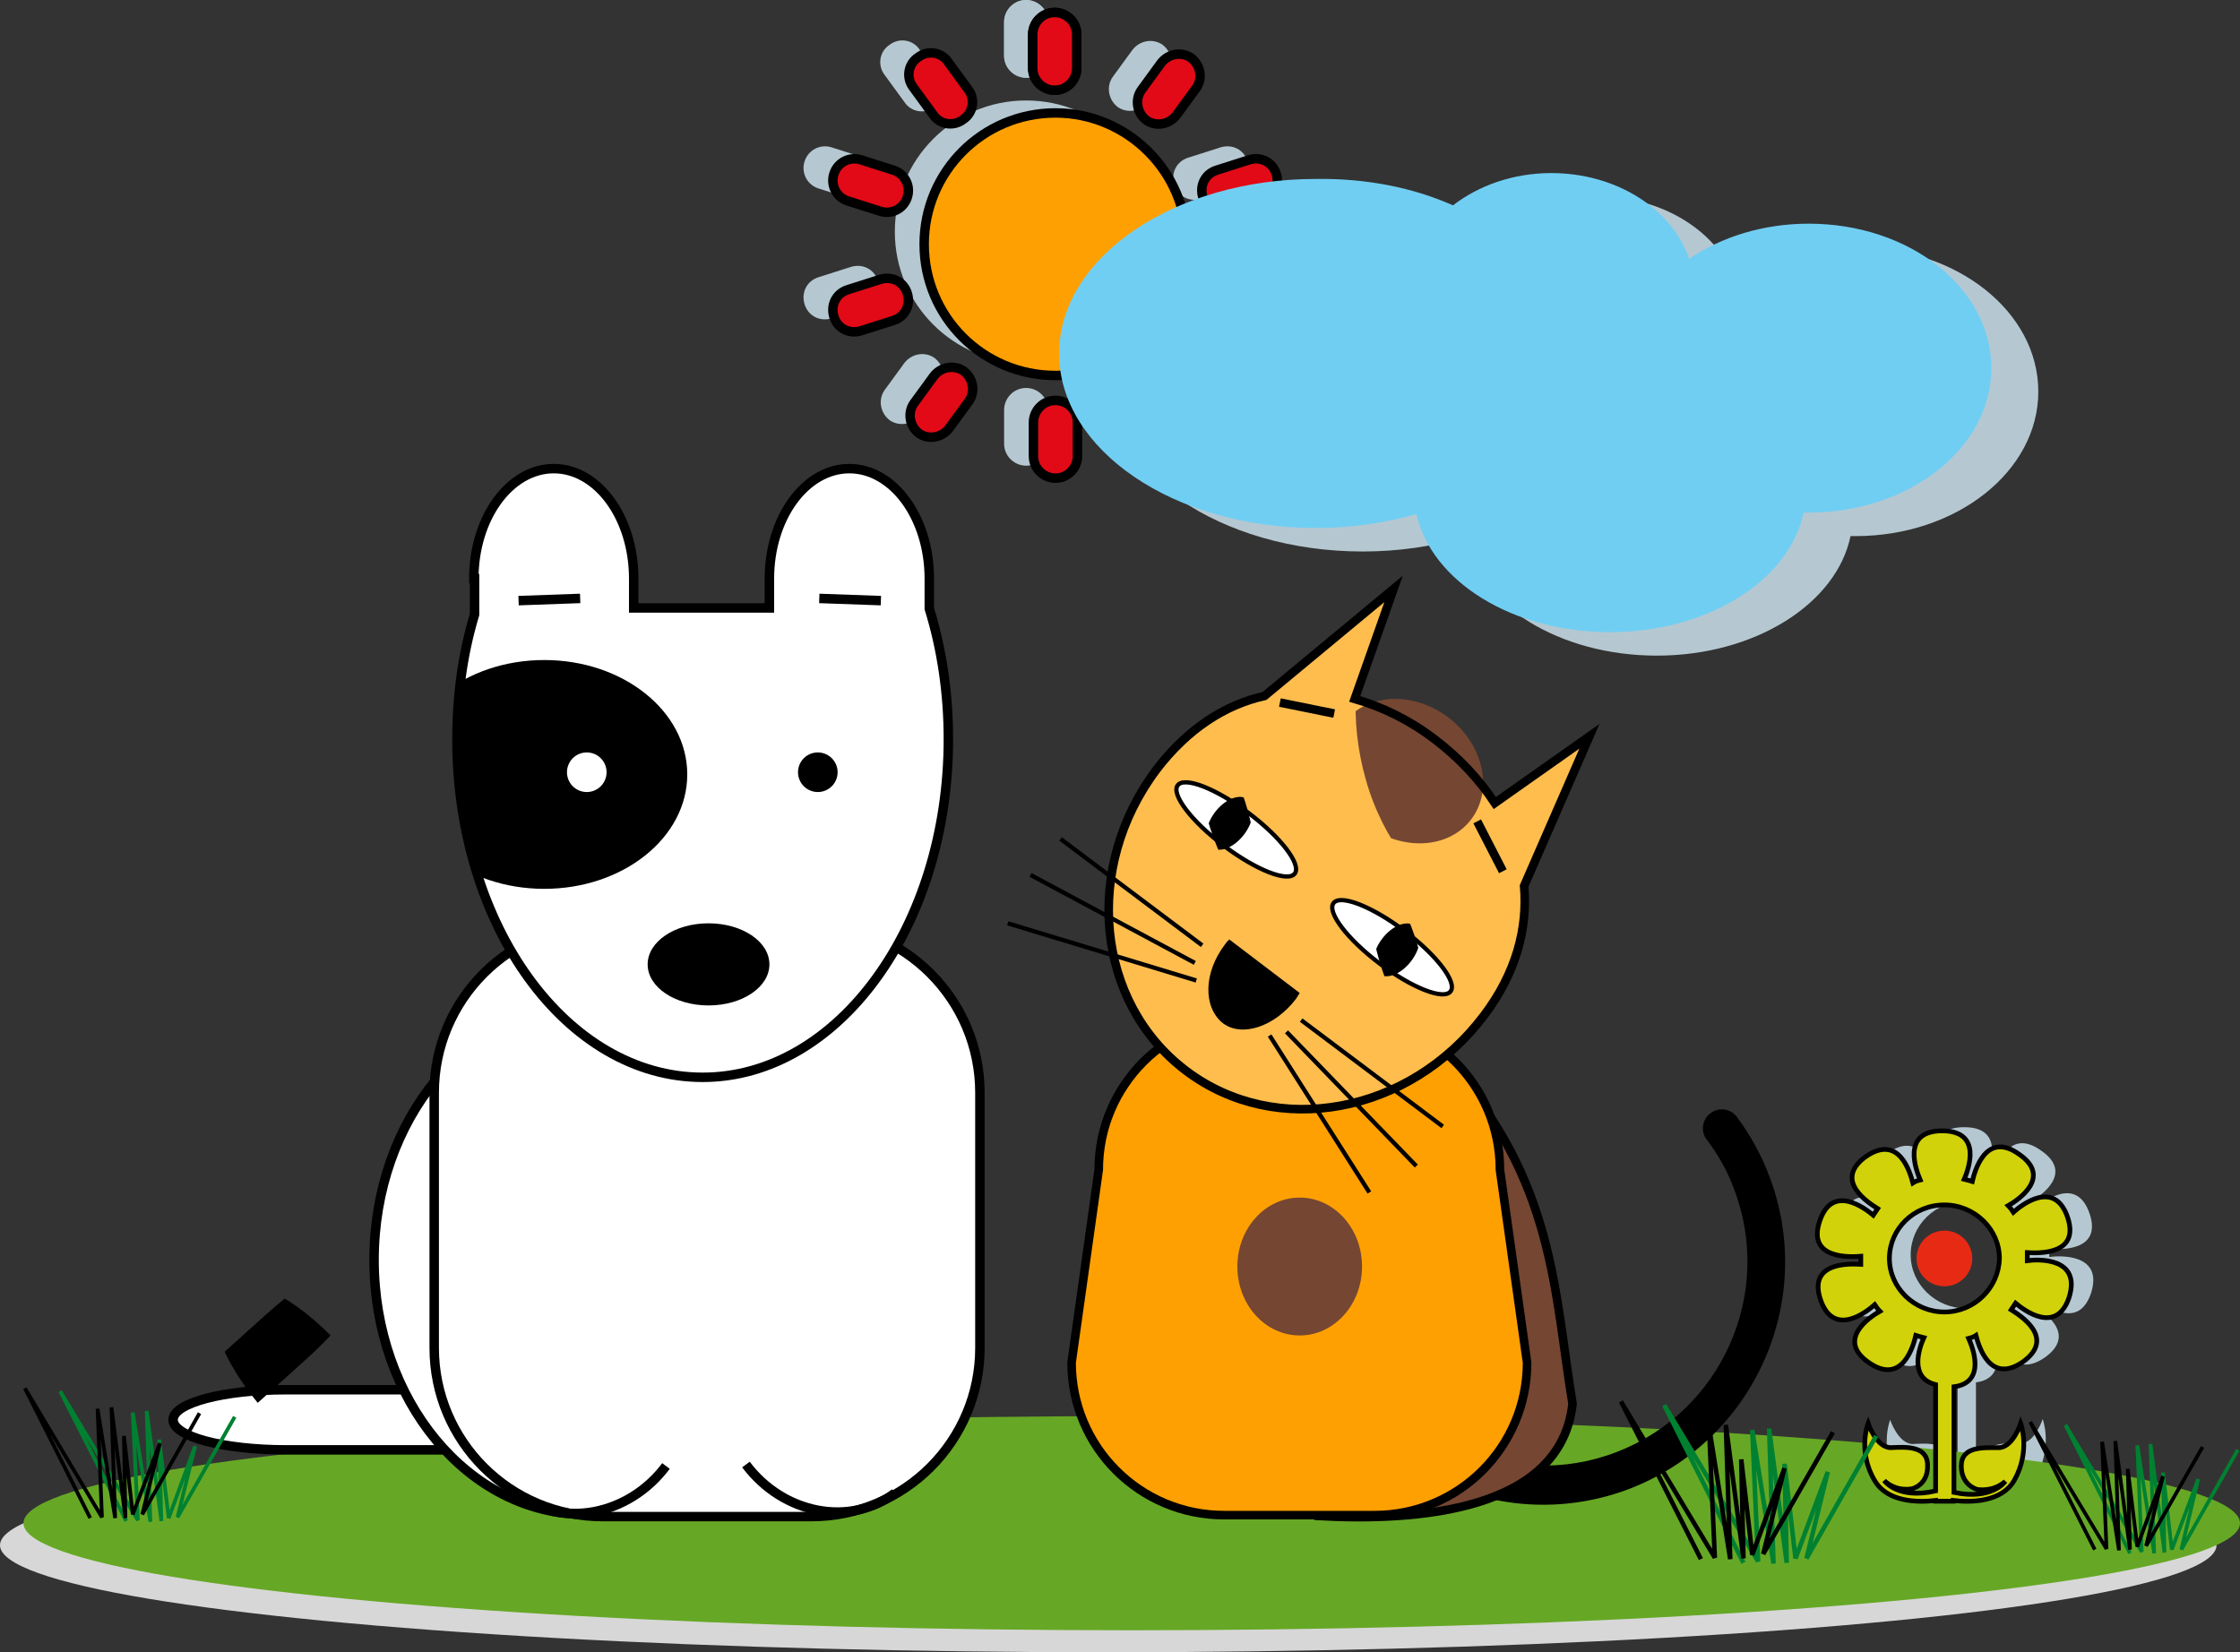 <!-- Generator: Adobe Illustrator 18.0.0, SVG Export Plug-In  -->
<svg version="1.1"
	 xmlns="http://www.w3.org/2000/svg" xmlns:xlink="http://www.w3.org/1999/xlink" xmlns:a="http://ns.adobe.com/AdobeSVGViewerExtensions/3.0/"
	 x="0px" y="0px" width="305.4px" height="225.3px" viewBox="0 0 305.4 225.3" enable-background="new 0 0 305.4 225.3"
	 xml:space="preserve">
<rect x="0" y="0" width="305.4" height="225.3" fill="#333333" stroke="none"/>
<defs>
</defs>
<g>
	<path fill="#B5C8D1" d="M268,178.4c-4.1,0-7.5-3.3-7.5-7.3c0-4,3.3-7.3,7.5-7.3c4.1,0,7.5,3.3,7.5,7.3
		C275.5,175.1,272.2,178.4,268,178.4z M279.4,171.4c0-0.1,0-0.2,0-0.3c0-0.3,0-0.5,0-0.8c1.6,0.1,7.2,0.3,5.5-4.8
		c-1.8-5.3-6.4-1.6-7.4-0.7c-0.2-0.3-0.4-0.6-0.7-0.9c1.4-0.8,6-3.9,1.5-7c-4.6-3.3-6.1,2.4-6.4,3.7c-0.3-0.1-0.7-0.2-1.1-0.3
		c0.6-1.4,2.5-6.6-3-6.6c-5.7,0-3.5,5.5-3,6.7c-0.4,0.1-0.7,0.2-1,0.4c-0.4-1.5-1.9-6.7-6.4-3.6c-4.6,3.3,0.5,6.4,1.6,7.1
		c-0.2,0.3-0.4,0.6-0.6,0.9c-1.2-1-5.6-4.3-7.3,0.8c-1.8,5.3,4.3,4.9,5.6,4.8c0,0.1,0,0.2,0,0.3c0,0.3,0,0.5,0,0.8
		c-1.6-0.1-7.2-0.3-5.5,4.8c1.8,5.3,6.4,1.6,7.4,0.7c0.2,0.3,0.4,0.6,0.7,0.9c-1.4,0.8-6,3.9-1.5,7c4.6,3.2,6.1-2.4,6.4-3.7
		c0.3,0.1,0.7,0.2,1.1,0.3c-0.6,1.3-2.1,5.5,1.6,6.4v14.5c-5.2,1.2-7-1.4-7-1.4c1.7,1.6,3.8,1.1,3.8,1.1s2.2-0.5,2.1-3.2
		c0-2.7-3-2.5-5-2.4c-2,0-3.1-3.3-3.1-3.3s-1.5,3.8,0.9,7.8c1.7,2.9,5.8,3,8.3,2.7v0.1h2.4V204c2.5,0.3,6.6,0.2,8.3-2.7
		c2.3-4,0.9-7.8,0.9-7.8s-1.1,3.4-3.1,3.3c-2,0-5-0.2-5,2.5c0,2.7,2.2,3.2,2.2,3.2s2.1,0.4,3.8-1.1c0,0-1.8,2.6-7,1.5v-14.4
		c4.5-0.6,2.5-5.5,2-6.6c0.4-0.1,0.7-0.2,1-0.4c0.4,1.5,1.9,6.7,6.4,3.6c4.6-3.3-0.5-6.4-1.6-7.1c0.2-0.3,0.4-0.6,0.6-0.9
		c1.2,1,5.6,4.3,7.3-0.8C286.8,170.9,280.8,171.2,279.4,171.4z"/>
	<path fill="#B5C8D1" d="M157.8,31.6c0,9.9-8,17.9-17.9,17.9c-9.9,0-17.9-8-17.9-17.9c0-9.9,8-17.9,17.9-17.9
		C149.8,13.7,157.8,21.7,157.8,31.6z"/>
	<path fill="#B5C8D1" d="M142.9,7.6c0,1.6-1.3,3-3,3c-1.6,0-3-1.3-3-3V3c0-1.6,1.3-3,3-3c1.6,0,3,1.3,3,3V7.6z"/>
	<path fill="#B5C8D1" d="M142.9,7.6c0,1.6-1.3,3-3,3c-1.6,0-3-1.3-3-3V3c0-1.6,1.3-3,3-3c1.6,0,3,1.3,3,3V7.6z"/>
	<path fill="#B5C8D1" d="M128.1,10.5c1,1.3,0.7,3.2-0.7,4.1c-1.3,1-3.2,0.7-4.1-0.7l-2.7-3.7c-1-1.3-0.7-3.2,0.7-4.1
		c1.3-1,3.2-0.7,4.1,0.7L128.1,10.5z"/>
	<path fill="#B5C8D1" d="M117.8,21.5c1.6,0.5,2.4,2.2,1.9,3.7c-0.5,1.6-2.2,2.4-3.7,1.9l-4.4-1.4c-1.6-0.5-2.4-2.2-1.9-3.7
		c0.5-1.6,2.2-2.4,3.7-1.9L117.8,21.5z"/>
	<path fill="#B5C8D1" d="M116,36.4c1.6-0.5,3.2,0.3,3.7,1.9c0.5,1.6-0.3,3.2-1.9,3.7l-4.4,1.4c-1.6,0.5-3.2-0.3-3.7-1.9
		c-0.5-1.6,0.3-3.2,1.9-3.7L116,36.4z"/>
	<path fill="#B5C8D1" d="M123.3,49.5c1-1.3,2.8-1.6,4.1-0.7c1.3,1,1.6,2.8,0.7,4.1l-2.7,3.7c-1,1.3-2.8,1.6-4.1,0.7
		c-1.3-1-1.6-2.8-0.7-4.1L123.3,49.5z"/>
	<path fill="#B5C8D1" d="M136.9,55.9c0-1.6,1.3-3,3-3c1.6,0,3,1.3,3,3v4.6c0,1.6-1.3,3-3,3c-1.6,0-3-1.3-3-3V55.9z"/>
	<path fill="#B5C8D1" d="M151.7,53c-1-1.3-0.7-3.2,0.7-4.1c1.3-1,3.2-0.7,4.1,0.7l2.7,3.7c1,1.3,0.7,3.2-0.7,4.1
		c-1.3,1-3.2,0.7-4.1-0.7L151.7,53z"/>
	<path fill="#B5C8D1" d="M162,42c-1.6-0.5-2.4-2.2-1.9-3.7c0.5-1.6,2.2-2.4,3.7-1.9l4.4,1.4c1.6,0.5,2.4,2.2,1.9,3.7
		c-0.5,1.6-2.2,2.4-3.7,1.9L162,42z"/>
	<path fill="#B5C8D1" d="M163.8,27.1c-1.6,0.5-3.2-0.3-3.7-1.9c-0.5-1.6,0.3-3.2,1.9-3.7l4.4-1.4c1.6-0.5,3.2,0.3,3.7,1.9
		c0.5,1.6-0.3,3.2-1.9,3.7L163.8,27.1z"/>
	<path fill="#B5C8D1" d="M156.5,13.9c-1,1.3-2.8,1.6-4.1,0.7c-1.3-1-1.6-2.8-0.7-4.1l2.7-3.7c1-1.3,2.8-1.6,4.1-0.7
		c1.3,1,1.6,2.8,0.7,4.1L156.5,13.9z"/>
	<path fill="#FFA002" d="M161.8,33.3c0,9.9-8,17.9-17.9,17.9c-9.9,0-17.9-8-17.9-17.9c0-9.9,8-17.9,17.9-17.9
		C153.7,15.4,161.8,23.4,161.8,33.3z"/>
	<path fill="none" stroke="#000000" stroke-width="1.289" stroke-miterlimit="3.864" d="M161.8,33.3c0,9.9-8,17.9-17.9,17.9
		c-9.9,0-17.9-8-17.9-17.9c0-9.9,8-17.9,17.9-17.9C153.7,15.4,161.8,23.4,161.8,33.3z"/>
	<path fill="#E20A16" d="M146.8,9.3c0,1.6-1.3,3-3,3c-1.6,0-3-1.3-3-3V4.7c0-1.6,1.3-3,3-3c1.6,0,3,1.3,3,3V9.3z"/>
	<path fill="none" stroke="#000000" stroke-width="1.289" stroke-miterlimit="3.864" d="M146.8,9.3c0,1.6-1.3,3-3,3
		c-1.6,0-3-1.3-3-3V4.7c0-1.6,1.3-3,3-3c1.6,0,3,1.3,3,3V9.3z"/>
	<path fill="#E20A16" d="M146.8,9.3c0,1.6-1.3,3-3,3c-1.6,0-3-1.3-3-3V4.7c0-1.6,1.3-3,3-3c1.6,0,3,1.3,3,3V9.3z"/>
	<path fill="none" stroke="#000000" stroke-width="1.289" stroke-miterlimit="3.864" d="M146.8,9.3c0,1.6-1.3,3-3,3
		c-1.6,0-3-1.3-3-3V4.7c0-1.6,1.3-3,3-3c1.6,0,3,1.3,3,3V9.3z"/>
	<path fill="#E20A16" d="M132,12.2c1,1.3,0.7,3.2-0.7,4.1c-1.3,1-3.2,0.7-4.1-0.7l-2.7-3.7c-1-1.3-0.7-3.2,0.7-4.1
		c1.3-1,3.2-0.7,4.1,0.7L132,12.2z"/>
	<path fill="none" stroke="#000000" stroke-width="1.289" stroke-miterlimit="3.864" d="M132,12.2c1,1.3,0.7,3.2-0.7,4.1
		c-1.3,1-3.2,0.7-4.1-0.7l-2.7-3.7c-1-1.3-0.7-3.2,0.7-4.1c1.3-1,3.2-0.7,4.1,0.7L132,12.2z"/>
	<path fill="#E20A16" d="M121.8,23.2c1.6,0.5,2.4,2.2,1.9,3.7c-0.5,1.6-2.2,2.4-3.7,1.9l-4.4-1.4c-1.6-0.5-2.4-2.2-1.9-3.7
		c0.5-1.6,2.2-2.4,3.7-1.9L121.8,23.2z"/>
	<path fill="none" stroke="#000000" stroke-width="1.289" stroke-miterlimit="3.864" d="M121.8,23.2c1.6,0.5,2.4,2.2,1.9,3.7
		c-0.5,1.6-2.2,2.4-3.7,1.9l-4.4-1.4c-1.6-0.5-2.4-2.2-1.9-3.7c0.5-1.6,2.2-2.4,3.7-1.9L121.8,23.2z"/>
	<path fill="#E20A16" d="M120,38.1c1.6-0.5,3.2,0.3,3.7,1.9c0.5,1.6-0.3,3.2-1.9,3.7l-4.4,1.4c-1.6,0.5-3.2-0.3-3.7-1.9
		c-0.5-1.6,0.3-3.2,1.9-3.7L120,38.1z"/>
	<path fill="none" stroke="#000000" stroke-width="1.289" stroke-miterlimit="3.864" d="M120,38.1c1.6-0.5,3.2,0.3,3.7,1.9
		c0.5,1.6-0.3,3.2-1.9,3.7l-4.4,1.4c-1.6,0.5-3.2-0.3-3.7-1.9c-0.5-1.6,0.3-3.2,1.9-3.7L120,38.1z"/>
	<path fill="#E20A16" d="M127.3,51.3c1-1.3,2.8-1.6,4.1-0.7c1.3,1,1.6,2.8,0.7,4.1l-2.7,3.7c-1,1.3-2.8,1.6-4.1,0.7
		c-1.3-1-1.6-2.8-0.7-4.1L127.3,51.3z"/>
	<path fill="none" stroke="#000000" stroke-width="1.289" stroke-miterlimit="3.864" d="M127.3,51.3c1-1.3,2.8-1.6,4.1-0.7
		c1.3,1,1.6,2.8,0.7,4.1l-2.7,3.7c-1,1.3-2.8,1.6-4.1,0.7c-1.3-1-1.6-2.8-0.7-4.1L127.3,51.3z"/>
	<path fill="#E20A16" d="M140.9,57.6c0-1.6,1.3-3,3-3c1.6,0,3,1.3,3,3v4.6c0,1.6-1.3,3-3,3c-1.6,0-3-1.3-3-3V57.6z"/>
	<path fill="none" stroke="#000000" stroke-width="1.289" stroke-miterlimit="3.864" d="M140.9,57.6c0-1.6,1.3-3,3-3
		c1.6,0,3,1.3,3,3v4.6c0,1.6-1.3,3-3,3c-1.6,0-3-1.3-3-3V57.6z"/>
	<path fill="#E20A16" d="M155.7,54.8c-1-1.3-0.7-3.2,0.7-4.1c1.3-1,3.2-0.7,4.1,0.7l2.7,3.7c1,1.3,0.7,3.2-0.7,4.1
		c-1.3,1-3.2,0.7-4.1-0.7L155.7,54.8z"/>
	<path fill="none" stroke="#000000" stroke-width="1.289" stroke-miterlimit="3.864" d="M155.7,54.8c-1-1.3-0.7-3.2,0.7-4.1
		c1.3-1,3.2-0.7,4.1,0.7l2.7,3.7c1,1.3,0.7,3.2-0.7,4.1c-1.3,1-3.2,0.7-4.1-0.7L155.7,54.8z"/>
	<path fill="#E20A16" d="M165.9,43.7c-1.6-0.5-2.4-2.2-1.9-3.7c0.5-1.6,2.2-2.4,3.7-1.9l4.4,1.4c1.6,0.5,2.4,2.2,1.9,3.7
		c-0.5,1.6-2.2,2.4-3.7,1.9L165.9,43.7z"/>
	<path fill="none" stroke="#000000" stroke-width="1.289" stroke-miterlimit="3.864" d="M165.9,43.7c-1.6-0.5-2.4-2.2-1.9-3.7
		c0.5-1.6,2.2-2.4,3.7-1.9l4.4,1.4c1.6,0.5,2.4,2.2,1.9,3.7c-0.5,1.6-2.2,2.4-3.7,1.9L165.9,43.7z"/>
	<path fill="#E20A16" d="M167.7,28.8c-1.6,0.5-3.2-0.3-3.7-1.9c-0.5-1.6,0.3-3.2,1.9-3.7l4.4-1.4c1.6-0.5,3.2,0.3,3.7,1.9
		c0.5,1.6-0.3,3.2-1.9,3.7L167.7,28.8z"/>
	<path fill="none" stroke="#000000" stroke-width="1.289" stroke-miterlimit="3.864" d="M167.7,28.8c-1.6,0.5-3.2-0.3-3.7-1.9
		c-0.5-1.6,0.3-3.2,1.9-3.7l4.4-1.4c1.6-0.5,3.2,0.3,3.7,1.9c0.5,1.6-0.3,3.2-1.9,3.7L167.7,28.8z"/>
	<path fill="#E20A16" d="M160.4,15.7c-1,1.3-2.8,1.6-4.1,0.7c-1.3-1-1.6-2.8-0.7-4.1l2.7-3.7c1-1.3,2.8-1.6,4.1-0.7
		c1.3,1,1.6,2.8,0.7,4.1L160.4,15.7z"/>
	<path fill="none" stroke="#000000" stroke-width="1.289" stroke-miterlimit="3.864" d="M160.4,15.7c-1,1.3-2.8,1.6-4.1,0.7
		c-1.3-1-1.6-2.8-0.7-4.1l2.7-3.7c1-1.3,2.8-1.6,4.1-0.7c1.3,1,1.6,2.8,0.7,4.1L160.4,15.7z"/>
	<ellipse fill="#D7D7D7" cx="151.1" cy="210.7" rx="151.1" ry="14.6"/>
	<ellipse fill="#66A825" cx="154.3" cy="207.7" rx="151.1" ry="14.6"/>
	<path fill="none" stroke="#000000" stroke-width="1.17" stroke-miterlimit="3.864" d="M173.8,199.4c-4.6,6.1-12.9,7.7-18.4,3.5"
		/>
	<path fill="none" stroke="#000000" stroke-width="1.17" stroke-miterlimit="3.864" d="M199.3,202.8L199.3,202.8
		c-5.5,4.2-13.8,2.6-18.4-3.5"/>
	<path fill="#D1D209" d="M265.1,178.9c-4.1,0-7.5-3.3-7.5-7.3c0-4,3.3-7.3,7.5-7.3c4.1,0,7.5,3.3,7.5,7.3
		C272.5,175.6,269.2,178.9,265.1,178.9z M276.4,171.9c0-0.1,0-0.2,0-0.3c0-0.3,0-0.5,0-0.8c1.6,0.1,7.2,0.3,5.5-4.8
		c-1.8-5.3-6.4-1.6-7.4-0.7c-0.2-0.3-0.4-0.6-0.7-0.9c1.4-0.8,6-3.9,1.5-7c-4.6-3.3-6.1,2.4-6.4,3.7c-0.3-0.1-0.7-0.2-1.1-0.3
		c0.6-1.4,2.5-6.6-3-6.6c-5.7,0-3.5,5.5-3,6.7c-0.4,0.1-0.7,0.2-1,0.4c-0.4-1.5-1.9-6.7-6.4-3.6c-4.6,3.3,0.5,6.4,1.6,7.1
		c-0.2,0.3-0.4,0.6-0.6,0.9c-1.2-1-5.6-4.3-7.3,0.8c-1.8,5.3,4.3,4.9,5.6,4.8c0,0.1,0,0.2,0,0.3c0,0.3,0,0.5,0,0.8
		c-1.6-0.1-7.2-0.3-5.5,4.8c1.8,5.3,6.4,1.6,7.4,0.7c0.2,0.3,0.4,0.6,0.7,0.9c-1.4,0.8-6,3.9-1.5,7c4.6,3.2,6.1-2.4,6.4-3.7
		c0.3,0.1,0.7,0.2,1.1,0.3c-0.6,1.3-2.1,5.5,1.6,6.4v14.5c-5.2,1.2-7-1.4-7-1.4c1.7,1.6,3.8,1.1,3.8,1.1s2.2-0.5,2.1-3.2
		c0-2.7-3-2.5-5-2.4c-2,0-3.1-3.3-3.1-3.3s-1.5,3.8,0.9,7.8c1.7,2.9,5.8,3,8.3,2.7v0.1h2.4v-0.1c2.5,0.3,6.6,0.2,8.3-2.7
		c2.3-4,0.9-7.8,0.9-7.8s-1.1,3.4-3.1,3.3c-2,0-5-0.2-5,2.5c0,2.7,2.2,3.2,2.2,3.2s2.1,0.4,3.8-1.1c0,0-1.8,2.6-7,1.5v-14.4
		c4.5-0.6,2.5-5.5,2-6.6c0.4-0.1,0.7-0.2,1-0.4c0.4,1.5,1.9,6.7,6.4,3.6c4.6-3.3-0.5-6.4-1.6-7.1c0.2-0.3,0.4-0.6,0.6-0.9
		c1.2,1,5.6,4.3,7.3-0.8C283.8,171.4,277.8,171.7,276.4,171.9z"/>
	<path fill="none" stroke="#000000" stroke-width="0.644" stroke-miterlimit="3.864" d="M265.1,178.9c-4.1,0-7.5-3.3-7.5-7.3
		c0-4,3.3-7.3,7.5-7.3c4.1,0,7.5,3.3,7.5,7.3C272.5,175.6,269.2,178.9,265.1,178.9z M276.4,171.9c0-0.1,0-0.2,0-0.3
		c0-0.3,0-0.5,0-0.8c1.6,0.1,7.2,0.3,5.5-4.8c-1.8-5.3-6.4-1.6-7.4-0.7c-0.2-0.3-0.4-0.6-0.7-0.9c1.4-0.8,6-3.9,1.5-7
		c-4.6-3.3-6.1,2.4-6.4,3.7c-0.3-0.1-0.7-0.2-1.1-0.3c0.6-1.4,2.5-6.6-3-6.6c-5.7,0-3.5,5.5-3,6.7c-0.4,0.1-0.7,0.2-1,0.4
		c-0.4-1.5-1.9-6.7-6.4-3.6c-4.6,3.3,0.5,6.4,1.6,7.1c-0.2,0.3-0.4,0.6-0.6,0.9c-1.2-1-5.6-4.3-7.3,0.8c-1.8,5.3,4.3,4.9,5.6,4.8
		c0,0.1,0,0.2,0,0.3c0,0.3,0,0.5,0,0.8c-1.6-0.1-7.2-0.3-5.5,4.8c1.8,5.3,6.4,1.6,7.4,0.7c0.2,0.3,0.4,0.6,0.7,0.9
		c-1.4,0.8-6,3.9-1.5,7c4.6,3.2,6.1-2.4,6.4-3.7c0.3,0.1,0.7,0.2,1.1,0.3c-0.6,1.3-2.1,5.5,1.6,6.4v14.5c-5.2,1.2-7-1.4-7-1.4
		c1.7,1.6,3.8,1.1,3.8,1.1s2.2-0.5,2.1-3.2c0-2.7-3-2.5-5-2.4c-2,0-3.1-3.3-3.1-3.3s-1.5,3.8,0.9,7.8c1.7,2.9,5.8,3,8.3,2.7v0.1h2.4
		v-0.1c2.5,0.3,6.6,0.2,8.3-2.7c2.3-4,0.9-7.8,0.9-7.8s-1.1,3.4-3.1,3.3c-2,0-5-0.2-5,2.5c0,2.7,2.2,3.2,2.2,3.2s2.1,0.4,3.8-1.1
		c0,0-1.8,2.6-7,1.5v-14.4c4.5-0.6,2.5-5.5,2-6.6c0.4-0.1,0.7-0.2,1-0.4c0.4,1.5,1.9,6.7,6.4,3.6c4.6-3.3-0.5-6.4-1.6-7.1
		c0.2-0.3,0.4-0.6,0.6-0.9c1.2,1,5.6,4.3,7.3-0.8C283.8,171.4,277.8,171.7,276.4,171.9z"/>
	<circle fill="#E72A14" cx="265.1" cy="171.6" r="3.8"/>
	<polyline fill="none" stroke="#008131" stroke-width="0.501" stroke-miterlimit="3.864" points="305.1,197.7 297.4,211.3 
		299.7,201.7 296.1,211.3 294.9,200.8 295.1,211.7 293.2,196.9 293.7,211.8 291.4,197.1 292,211.6 281.6,194.3 290.4,211.8 	"/>
	<polyline fill="none" stroke="#000000" stroke-width="0.501" stroke-miterlimit="3.864" points="300.3,197.3 292.6,210.8 
		294.9,201.3 291.4,210.9 290.1,200.3 290.4,211.3 288.4,196.5 288.9,211.4 286.6,196.6 287.2,211.2 276.8,193.9 285.6,211.3 	"/>
	<path d="M179.9,172c1.4-0.1,2.7,0.9,2.8,2.4c0.2,2.6,0.8,5.1,1.8,7.6c5.5,14.3,21.6,21.5,35.9,16c14.3-5.5,21.5-21.6,16-35.9
		c-0.9-2.5-2.2-4.7-3.7-6.7c-0.9-1.1-0.6-2.8,0.5-3.6c1.2-0.9,2.8-0.6,3.6,0.5c1.8,2.4,3.3,5.1,4.4,8c6.5,17-2,36.1-19,42.7
		c-17,6.5-36.1-2-42.7-19c-1.1-3-1.8-6-2.1-9.1c-0.1-1.2,0.6-2.3,1.7-2.7C179.4,172,179.7,172,179.9,172z"/>
	<path fill="#B5C8D1" d="M204.5,31.2c3.5-2.7,8.2-4.4,13.4-4.4c8.9,0,16.5,4.9,18.8,11.7c4.4-3,10.1-4.8,16.3-4.8
		c13.8,0,24.9,8.8,24.9,19.7c0,10.9-11.2,19.7-24.9,19.7l-0.7,0c-1.9,9.2-13,16.3-26.4,16.3c-13.3,0-24.3-6.9-26.4-16.1
		c-4.2,1.2-8.8,1.9-13.7,1.9c-19.4,0-35-10.7-35-23.8s15.7-23.8,35-23.8C192.7,27.5,199.1,28.8,204.5,31.2z"/>
	<path fill="#FFFFFF" d="M23.6,193.6c0-2.3,6.9-4.1,15.4-4.1h25.9c8.5,0,15.4,1.8,15.4,4.1c0,2.3-6.9,4.1-15.4,4.1H39
		C30.5,197.7,23.6,195.9,23.6,193.6z"/>
	<g>
		<defs>
			<path id="SVGID_1_" d="M23.6,193.6c0-2.3,6.9-4.1,15.4-4.1h25.9c8.5,0,15.4,1.8,15.4,4.1c0,2.3-6.9,4.1-15.4,4.1H39
				C30.5,197.7,23.6,195.9,23.6,193.6z"/>
		</defs>
		<clipPath id="SVGID_2_">
			<use xlink:href="#SVGID_1_"  overflow="visible"/>
		</clipPath>
		
			<ellipse transform="matrix(-0.743 0.669 -0.669 -0.743 197.483 300.063)" clip-path="url(#SVGID_2_)" cx="41.1" cy="187.9" rx="6.8" ry="16.4"/>
	</g>
	<path fill="none" stroke="#000000" stroke-width="1.289" stroke-miterlimit="3.864" d="M23.6,193.6c0-2.3,6.9-4.1,15.4-4.1h25.9
		c8.5,0,15.4,1.8,15.4,4.1c0,2.3-6.9,4.1-15.4,4.1H39C30.5,197.7,23.6,195.9,23.6,193.6z"/>
	<ellipse fill="#FFFFFF" cx="79.8" cy="171.8" rx="28.8" ry="34.7"/>
	
		<ellipse fill="none" stroke="#000000" stroke-width="1.289" stroke-miterlimit="3.864" cx="79.8" cy="171.8" rx="28.8" ry="34.7"/>
	<path fill="#FFFFFF" d="M59.2,149c0-12.7,10.3-23,23-23h28.4c12.7,0,23,10.3,23,23v34.8c0,12.7-10.3,23-23,23H82.2
		c-12.7,0-23-10.3-23-23V149z"/>
	<path fill="none" stroke="#000000" stroke-width="1.289" stroke-miterlimit="3.864" d="M59.2,149c0-12.7,10.3-23,23-23h28.4
		c12.7,0,23,10.3,23,23v34.8c0,12.7-10.3,23-23,23H82.2c-12.7,0-23-10.3-23-23V149z"/>
	<path fill="#FFFFFF" d="M64.6,78.9c0-8.3,4.9-15,10.9-15c6,0,10.9,6.7,10.9,15v4h18.5v-4c0-8.3,4.9-15,10.9-15
		c6,0,10.9,6.7,10.9,15V83c1.7,5.5,2.6,11.5,2.6,17.8c0,25.4-15,46.1-33.5,46.1s-33.5-20.6-33.5-46.1c0-6,0.8-11.7,2.4-17V78.9z"/>
	<g>
		<defs>
			<path id="SVGID_3_" d="M64.6,78.9c0-8.3,4.9-15,10.9-15c6,0,10.9,6.7,10.9,15v4h18.5v-4c0-8.3,4.9-15,10.9-15
				c6,0,10.9,6.7,10.9,15V83c1.7,5.5,2.6,11.5,2.6,17.8c0,25.4-15,46.1-33.5,46.1s-33.5-20.6-33.5-46.1c0-6,0.8-11.7,2.4-17V78.9z"
				/>
		</defs>
		<clipPath id="SVGID_4_">
			<use xlink:href="#SVGID_3_"  overflow="visible"/>
		</clipPath>
		<ellipse clip-path="url(#SVGID_4_)" cx="74.2" cy="105.6" rx="19.5" ry="15.6"/>
	</g>
	<path fill="none" stroke="#000000" stroke-width="1.289" stroke-miterlimit="3.864" d="M64.6,78.9c0-8.3,4.9-15,10.9-15
		c6,0,10.9,6.7,10.9,15v4h18.5v-4c0-8.3,4.9-15,10.9-15c6,0,10.9,6.7,10.9,15V83c1.7,5.5,2.6,11.5,2.6,17.8
		c0,25.4-15,46.1-33.5,46.1s-33.5-20.6-33.5-46.1c0-6,0.8-11.7,2.4-17V78.9z"/>
	<circle cx="111.5" cy="105.3" r="2.7"/>
	<circle fill="#FFFFFF" cx="80" cy="105.3" r="2.7"/>
	<path d="M88.3,131.5c0-3.1,3.7-5.6,8.3-5.6h0c4.6,0,8.3,2.5,8.3,5.6c0,3.1-3.7,5.6-8.3,5.6h0C92,137.1,88.3,134.6,88.3,131.5z"/>
	<line fill="none" stroke="#000000" stroke-width="1.289" stroke-miterlimit="3.864" x1="70.7" y1="81.9" x2="79.1" y2="81.6"/>
	<line fill="none" stroke="#000000" stroke-width="1.289" stroke-miterlimit="3.864" x1="120.1" y1="81.9" x2="111.7" y2="81.6"/>
	<path fill="none" stroke="#000000" stroke-width="1.289" stroke-miterlimit="3.864" d="M90.8,199.9c-5.1,6.8-14.2,8.5-20.3,3.9"
		/>
	<path fill="none" stroke="#000000" stroke-width="1.289" stroke-miterlimit="3.864" d="M122,203.6L122,203.6
		c-6.1,4.6-15.2,2.9-20.3-3.9"/>
	<path fill-rule="evenodd" clip-rule="evenodd" fill="#754632" d="M197.3,144.8c14.7,16,14.6,31.6,17.1,46.6
		c-1.6,14.7-21.3,16.1-34.9,15.3l-20.2-26L197.3,144.8z"/>
	<path fill="none" stroke="#000000" stroke-width="1.17" stroke-miterlimit="3.864" d="M197.3,144.8c14.7,16,14.6,31.6,17.1,46.6
		c-1.6,14.7-21.3,16.1-34.9,15.3l-20.2-26L197.3,144.8z"/>
	<path fill-rule="evenodd" clip-rule="evenodd" fill="#FFA002" d="M149.8,159.5c0-11.5,9.3-20.8,20.8-20.8h13.1
		c11.5,0,20.8,9.3,20.8,20.8l3.7,26.3c0,11.5-9.3,20.8-20.8,20.8h-20.5c-11.5,0-20.8-9.3-20.8-20.8L149.8,159.5z"/>
	<path fill="none" stroke="#000000" stroke-width="1.17" stroke-miterlimit="3.864" d="M149.8,159.5c0-11.5,9.3-20.8,20.8-20.8
		h13.1c11.5,0,20.8,9.3,20.8,20.8l3.7,26.3c0,11.5-9.3,20.8-20.8,20.8h-20.5c-11.5,0-20.8-9.3-20.8-20.8L149.8,159.5z"/>
	<path fill="#FFBD4E" d="M172.4,94.9L190,80.3l-5.3,15c3.8,1.1,7.5,2.9,10.9,5.5c3.3,2.5,6.1,5.5,8.2,8.7l12.9-9.1l-8.9,20.4
		c0.5,5.8-1.1,11.9-5.5,17.7c-10.1,13.4-28.3,16.8-40.6,7.5c-12.3-9.3-14.1-27.7-4-41.1C161.9,99.4,167,96.1,172.4,94.9z"/>
	<g>
		<defs>
			<path id="SVGID_5_" d="M172.4,94.9L190,80.3l-5.3,15c3.8,1.1,7.5,2.9,10.9,5.5c3.3,2.5,6.1,5.5,8.2,8.7l12.9-9.1l-8.9,20.4
				c0.5,5.8-1.1,11.9-5.5,17.7c-10.1,13.4-28.3,16.8-40.6,7.5c-12.3-9.3-14.1-27.7-4-41.1C161.9,99.4,167,96.1,172.4,94.9z"/>
		</defs>
		<clipPath id="SVGID_6_">
			<use xlink:href="#SVGID_5_"  overflow="visible"/>
		</clipPath>
		
			<ellipse transform="matrix(-0.798 -0.602 0.602 -0.798 281.602 304.422)" clip-path="url(#SVGID_6_)" fill="#754632" cx="191.7" cy="105.1" rx="10.9" ry="9.2"/>
	</g>
	<path fill="none" stroke="#000000" stroke-width="1.17" stroke-miterlimit="3.864" d="M172.4,94.9L190,80.3l-5.3,15
		c3.8,1.1,7.5,2.9,10.9,5.5c3.3,2.5,6.1,5.5,8.2,8.7l12.9-9.1l-8.9,20.4c0.5,5.8-1.1,11.9-5.5,17.7c-10.1,13.4-28.3,16.8-40.6,7.5
		c-12.3-9.3-14.1-27.7-4-41.1C161.9,99.4,167,96.1,172.4,94.9z"/>
	
		<ellipse transform="matrix(-0.798 -0.602 0.602 -0.798 234.847 304.727)" fill="#FFFFFF" cx="168.4" cy="113.1" rx="10" ry="2.8"/>
	<g>
		<defs>
			
				<ellipse id="SVGID_7_" transform="matrix(-0.798 -0.602 0.602 -0.798 234.847 304.727)" cx="168.4" cy="113.1" rx="10" ry="2.8"/>
		</defs>
		<clipPath id="SVGID_8_">
			<use xlink:href="#SVGID_7_"  overflow="visible"/>
		</clipPath>
		
			<ellipse transform="matrix(-0.798 -0.602 0.602 -0.798 233.777 302.776)" clip-path="url(#SVGID_8_)" cx="167.6" cy="112.3" rx="2.5" ry="4.1"/>
	</g>
	
		<ellipse transform="matrix(-0.798 -0.602 0.602 -0.798 234.847 304.727)" fill="none" stroke="#000000" stroke-width="0.581" stroke-miterlimit="3.864" cx="168.4" cy="113.1" rx="10" ry="2.8"/>
	
		<ellipse transform="matrix(-0.798 -0.602 0.602 -0.798 263.456 346.382)" fill="#FFFFFF" cx="189.7" cy="129.1" rx="10" ry="2.8"/>
	<g>
		<defs>
			
				<ellipse id="SVGID_9_" transform="matrix(-0.798 -0.602 0.602 -0.798 263.456 346.382)" cx="189.7" cy="129.1" rx="10" ry="2.8"/>
		</defs>
		<clipPath id="SVGID_10_">
			<use xlink:href="#SVGID_9_"  overflow="visible"/>
		</clipPath>
		
			<ellipse transform="matrix(-0.798 -0.602 0.602 -0.798 264.385 347.342)" clip-path="url(#SVGID_10_)" cx="190.3" cy="129.4" rx="2.5" ry="4.1"/>
	</g>
	
		<ellipse transform="matrix(-0.798 -0.602 0.602 -0.798 263.456 346.382)" fill="none" stroke="#000000" stroke-width="0.581" stroke-miterlimit="3.864" cx="189.7" cy="129.1" rx="10" ry="2.8"/>
	<path d="M167,128.8c0.2-0.3,0.4-0.5,0.6-0.7l9.6,7.3c-0.2,0.3-0.3,0.5-0.5,0.8c-2.9,3.8-7.4,5.3-10,3.3
		C164,137.3,164.1,132.6,167,128.8z"/>
	<line fill="none" stroke="#000000" stroke-width="1.17" stroke-miterlimit="3.864" x1="174.5" y1="95.8" x2="181.9" y2="97.3"/>
	<line fill="none" stroke="#000000" stroke-width="1.17" stroke-miterlimit="3.864" x1="204.9" y1="118.8" x2="201.4" y2="112"/>
	
		<line fill="none" stroke="#000000" stroke-width="0.581" stroke-miterlimit="3.864" x1="163.9" y1="128.9" x2="144.6" y2="114.4"/>
	
		<line fill="none" stroke="#000000" stroke-width="0.581" stroke-miterlimit="3.864" x1="162.9" y1="131.3" x2="140.5" y2="119.3"/>
	
		<line fill="none" stroke="#000000" stroke-width="0.581" stroke-miterlimit="3.864" x1="163.1" y1="133.7" x2="137.4" y2="125.9"/>
	
		<line fill="none" stroke="#000000" stroke-width="0.581" stroke-miterlimit="3.864" x1="177.4" y1="139.1" x2="196.7" y2="153.6"/>
	<line fill="none" stroke="#000000" stroke-width="0.581" stroke-miterlimit="3.864" x1="175.4" y1="140.7" x2="193.1" y2="159"/>
	
		<line fill="none" stroke="#000000" stroke-width="0.581" stroke-miterlimit="3.864" x1="173.1" y1="141.2" x2="186.7" y2="162.6"/>
	<ellipse fill="#754632" cx="177.2" cy="172.7" rx="8.5" ry="9.4"/>
	<path fill="#71CEF3" d="M198.1,28c3.5-2.7,8.2-4.4,13.4-4.4c8.9,0,16.5,4.9,18.8,11.7c4.4-3,10.1-4.8,16.3-4.8
		c13.8,0,24.9,8.8,24.9,19.7c0,10.9-11.2,19.7-24.9,19.7l-0.7,0c-1.9,9.2-13,16.3-26.4,16.3c-13.3,0-24.3-6.9-26.4-16.1
		c-4.2,1.2-8.8,1.9-13.7,1.9c-19.4,0-35-10.7-35-23.8s15.7-23.8,35-23.8C186.3,24.3,192.7,25.6,198.1,28z"/>
	<polyline fill="none" stroke="#008131" stroke-width="0.508" stroke-miterlimit="3.864" points="32,193.2 24.2,206.9 26.6,197.2 
		23,207 21.7,196.3 22,207.4 20,192.4 20.5,207.5 18.1,192.6 18.8,207.3 8.2,189.7 17.2,207.4 	"/>
	<polyline fill="none" stroke="#000000" stroke-width="0.508" stroke-miterlimit="3.864" points="27.2,192.7 19.4,206.5 
		21.8,196.8 18.1,206.5 16.9,195.8 17.1,207 15.2,191.9 15.7,207 13.3,192.1 13.9,206.9 3.4,189.3 12.3,207 	"/>
	<polyline fill="none" stroke="#008131" stroke-width="0.616" stroke-miterlimit="3.864" points="255.8,195.8 246.3,212.5 
		249.2,200.7 244.8,212.5 243.3,199.6 243.6,213.1 241.2,194.8 241.8,213.2 238.9,195 239.7,212.9 226.9,191.6 237.7,213.1 	"/>
	<polyline fill="none" stroke="#000000" stroke-width="0.616" stroke-miterlimit="3.864" points="249.9,195.3 240.4,211.9 
		243.3,200.2 238.9,212 237.4,199 237.7,212.5 235.3,194.3 235.9,212.6 233,194.5 233.8,212.4 221,191.1 231.9,212.6 	"/>
</g>
</svg>
